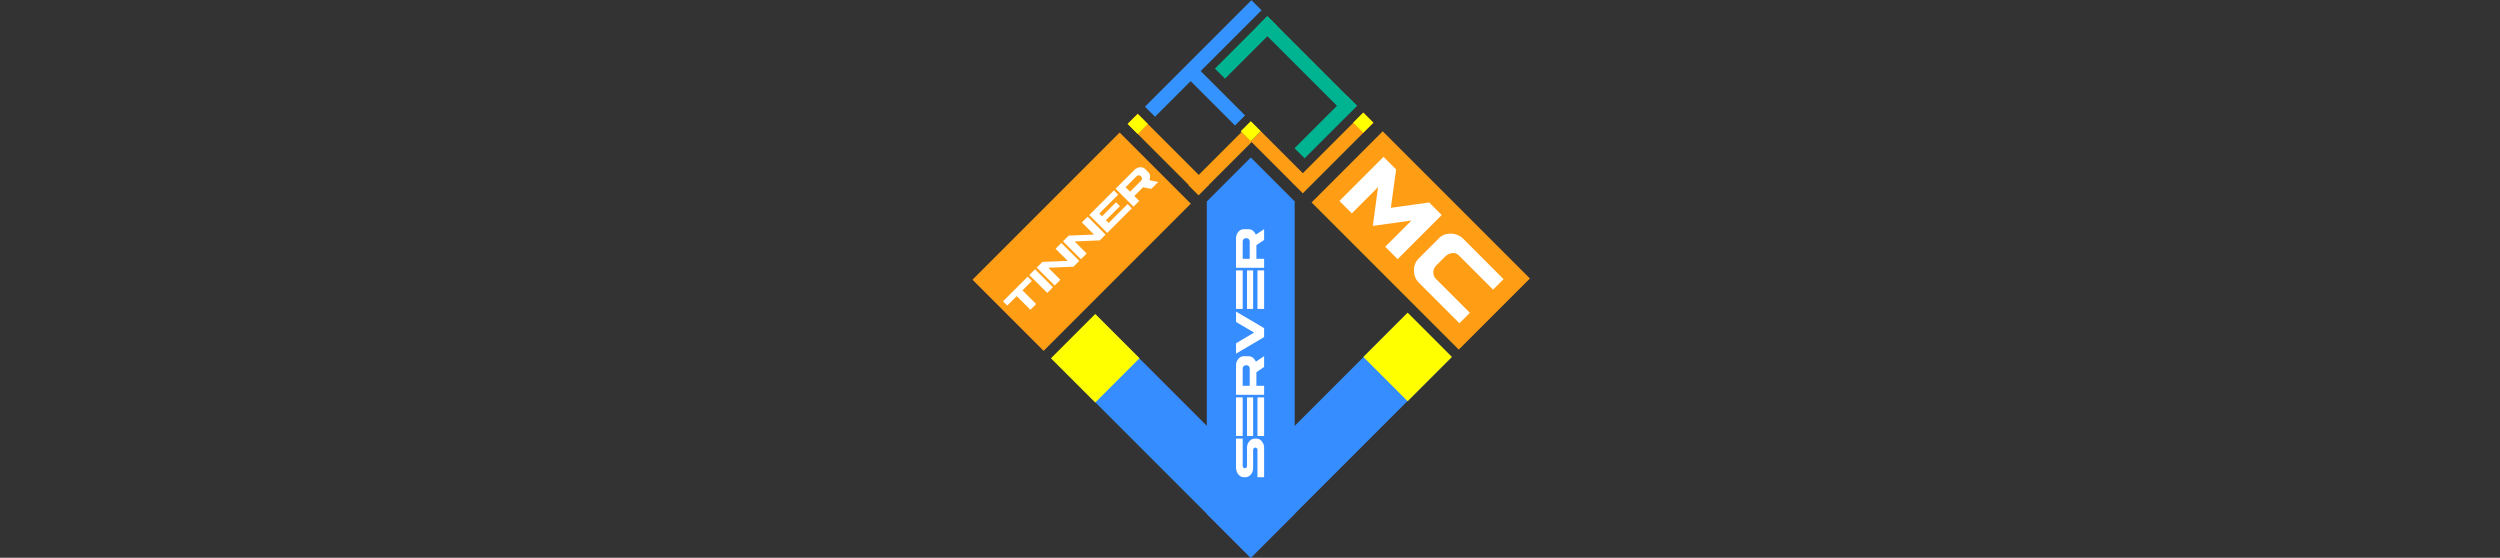 <?xml version="1.0" encoding="UTF-8"?>
<svg id="_图层_1" data-name="图层 1" xmlns="http://www.w3.org/2000/svg" viewBox="0 0 3358.37 749.23">
  <rect x="0" y="0" width="3358.37" height="749.23" fill="#333333" stroke="none"/>
  <defs>
    <style>
      .cls-1 {
        fill: #3593ff;
      }

      .cls-2 {
        fill: #fff;
      }

      .cls-3 {
        fill: #00b491;
      }

      .cls-4 {
        fill: #ff9e15;
      }

      .cls-5 {
        fill: #358dff;
      }

      .cls-6 {
        fill: #ff0;
      }
    </style>
  </defs>
  <rect class="cls-1" x="1515.22" y="69" width="202.3" height="19.09" transform="translate(417.88 1165.95) rotate(-45)"/>
  <rect class="cls-1" x="1579.33" y="116.46" width="101.27" height="19.09" transform="translate(2693.42 1367.65) rotate(-135)"/>
  <rect class="cls-4" x="1723.76" y="195.99" width="134.06" height="19.09" transform="translate(379.18 1326.48) rotate(-45)"/>
  <rect class="cls-4" x="1501.72" y="197.87" width="135.13" height="19.09" transform="translate(2532.28 1463.72) rotate(-135)"/>
  <rect class="cls-4" x="1588.4" y="210.24" width="101.15" height="19.09" transform="translate(324.64 1223.3) rotate(-45)"/>
  <rect class="cls-4" x="1674.91" y="202.59" width="82.36" height="19.09" transform="translate(2779.55 1575.59) rotate(-135)"/>
  <rect class="cls-6" x="1670.69" y="166.72" width="19.09" height="19.09" transform="translate(2992.97 -887.19) rotate(135)"/>
  <rect class="cls-6" x="1518.86" y="156.98" width="19.09" height="19.09" transform="translate(2726.89 -796.47) rotate(135)"/>
  <rect class="cls-3" x="1670.91" y="78.98" width="170" height="19.09" transform="translate(2934.92 1392.73) rotate(-135)"/>
  <rect class="cls-3" x="1624.21" y="54.12" width="99.68" height="19.09" transform="translate(445.3 1202.38) rotate(-45)"/>
  <rect class="cls-3" x="1731.18" y="161.09" width="99.68" height="19.09" transform="translate(400.99 1309.35) rotate(-45)"/>
  <rect class="cls-6" x="1821.78" y="155.22" width="19.09" height="19.09" transform="translate(3242.77 -1013.67) rotate(135)"/>
  <rect class="cls-4" x="1385.44" y="184.88" width="135.13" height="279.61" transform="translate(2250.85 1581.7) rotate(-135)"/>
  <rect class="cls-4" x="1840.98" y="183.2" width="135.13" height="279.61" transform="translate(3486.49 -798.13) rotate(135)"/>
  <rect class="cls-5" x="1621.14" y="270.67" width="118.09" height="419.6"/>
  <rect class="cls-5" x="1638.44" y="228.89" width="83.57" height="83.57" transform="translate(3059.73 -726.03) rotate(135)"/>
  <g>
    <path class="cls-2" d="M1858.82,210.92l16.66,16.66-7.09,51.58c34.26-4.86,51.42-7.25,51.48-7.19l16.71,16.71c.09,.17,.06,.32-.08,.47l-58.72,58.72c-.19,.19-.34,.21-.47,.08l-16.22-16.22c-.16-.16-.15-.33,.03-.52l34.97-34.97-51.63,7.14-.24-.24c-.09-.17,2.24-17.43,7-51.78l-34.97,34.97c-.19,.19-.36,.19-.52,.03l-16.17-16.17c-.16-.16-.15-.33,.03-.52l58.72-58.72c.22-.15,.39-.16,.52-.03Z"/>
    <path class="cls-2" d="M1964.97,320.16l54.59,54.59c.12,.2,.11,.37-.04,.52l-13.53,13.53c-.18,.18-.36,.2-.52,.04l-45.74-45.74c-4.14-4.14-9.49-4.3-16.06-.48-1.02,.82-1.78,1.5-2.3,2.01l-11.49,11.49c-4.35,4.35-5.51,9.29-3.5,14.85,.4,1.14,1.13,2.24,2.19,3.29l45.74,45.74c.16,.16,.17,.32,.02,.46l-13.53,13.53c-.19,.19-.36,.2-.52,.04l-54.25-54.25c-5.61-5.61-7.66-12.89-6.15-21.84,1.05-4.26,2.97-7.78,5.77-10.58l27.62-27.62c4.82-4.82,11.45-6.67,19.87-5.54,5.06,1.16,9,3.15,11.83,5.97Z"/>
  </g>
  <rect class="cls-5" x="1534.65" y="397.82" width="83.57" height="377.14" transform="translate(3105.78 -113.67) rotate(135)"/>
  <rect class="cls-5" x="1594.78" y="543.19" width="381.42" height="83.57" transform="translate(3461.66 -263.92) rotate(135)"/>
  <rect class="cls-6" x="1429.25" y="439.21" width="84.12" height="84.12" transform="translate(2851.98 -218.8) rotate(135)"/>
  <rect class="cls-6" x="1848.9" y="437.45" width="84.12" height="84.12" transform="translate(3567.12 -518.54) rotate(135)"/>
  <g>
    <path class="cls-2" d="M1347.5,404.64l32.86-32.86c.09-.06,.16-.06,.22,0l5.5,5.5c.07,.08,.07,.15,0,.22l-12.54,12.55,18.25,18.25c.08,.08,.08,.15,0,.22l-7.5,7.5c-.08,.08-.15,.08-.22,0l-18.25-18.25-12.59,12.59c-.08,.08-.15,.08-.22,0l-5.5-5.5c-.06-.09-.06-.16,0-.22Z"/>
    <path class="cls-2" d="M1382.82,369.31l7.47-7.47c.09-.06,.17-.06,.22,0l23.86,23.86c.08,.08,.08,.15,0,.22l-7.47,7.47c-.07,.07-.15,.07-.22,0l-23.86-23.86c-.06-.09-.06-.16,0-.22Z"/>
    <path class="cls-2" d="M1392.77,359.37l7.54-7.54c8.8-.39,20.11-.85,33.93-1.39l.04-.04-16.16-16.16c-.06-.09-.06-.16,0-.22l7.5-7.5c.09-.06,.17-.06,.22,0l23.86,23.86c.08,.07,.08,.15,0,.22l-7.65,7.65-33.82,1.41,16.09,16.09c.07,.08,.07,.15,0,.22l-7.47,7.47c-.08,.08-.15,.08-.22,0l-23.86-23.86c-.06-.09-.06-.16,0-.22Z"/>
    <path class="cls-2" d="M1428.09,324.05l7.54-7.54c8.8-.39,20.11-.85,33.93-1.39l.05-.05-16.16-16.16c-.06-.09-.06-.16,0-.22l7.5-7.5c.09-.06,.16-.06,.22,0l23.86,23.86c.07,.07,.07,.15,0,.22l-7.65,7.65-33.82,1.41,16.09,16.09c.07,.07,.07,.15,0,.22l-7.47,7.47c-.08,.08-.15,.07-.22,0l-23.86-23.86c-.06-.09-.06-.16,0-.22Z"/>
    <path class="cls-2" d="M1463.41,288.72l32.86-32.86c.09-.06,.16-.06,.22,0l5.5,5.5c.07,.07,.08,.15,0,.22l-25.27,25.27,3.7,3.7,18.69-18.69c.09-.06,.17-.06,.22,0l5.01,5c.07,.07,.07,.15,0,.22l-18.7,18.69,3.72,3.73,25.27-25.27c.07-.07,.14-.08,.2-.02l5.5,5.5c.08,.07,.08,.15,0,.22l-32.86,32.86c-.08,.08-.15,.08-.23,0l-23.86-23.86c-.06-.09-.06-.16,0-.22Z"/>
    <path class="cls-2" d="M1498.74,253.4l25.36-25.36c2.3-2.3,5.2-3.43,8.69-3.39,2.26,.17,4.09,.95,5.5,2.36l4.35,4.35c2.26,2.26,2.89,5.37,1.88,9.34l-.54,1.39,11.76,2.38-.07,.16-9.11,9.11c-.48-.03-4.17-.75-11.09-2.15l-11.69,11.69,6.51,6.51c.07,.07,.07,.15,0,.22l-7.47,7.47c-.08,.08-.15,.07-.22,0l-23.86-23.86c-.06-.09-.06-.16,0-.22Zm13.31-1.86l6.01,6.01,14.61-14.61c1.56-1.56,1.86-3.22,.92-5-.25-.37-.53-.71-.83-1.01-1.45-1.45-3.02-1.81-4.71-1.08-.48,.27-.91,.6-1.3,.99l-14.7,14.7Z"/>
  </g>
  <g>
    <path class="cls-2" d="M1660.42,629.28v-39.9c.02-.12,.08-.18,.18-.18h8.61c.12,0,.18,.06,.18,.18v36.53c.26,2.04,1.24,3.06,2.95,3.06,1.15,0,2.02-.62,2.6-1.86,.16-.37,.25-.82,.25-1.34v-24.82c0-3.49,1.38-6.59,4.15-9.28,1.9-1.64,3.93-2.46,6.08-2.46h2.6c3.68,0,6.66,2.14,8.93,6.43,.8,1.78,1.2,3.61,1.2,5.48v39.73c0,.12-.06,.18-.18,.18h-8.61c-.09-.02-.14-.08-.14-.18v-36.35c0-1.48-.66-2.5-1.97-3.06-.56-.09-.89-.14-.98-.14-1.17,0-2.05,.61-2.64,1.83-.16,.37-.25,.83-.25,1.37v24.47c0,4.03-1.57,7.41-4.71,10.12-1.71,1.29-3.52,1.93-5.41,1.93h-2.6c-3.45,0-6.29-1.91-8.54-5.73-1.01-2.18-1.57-4.18-1.69-6.01Z"/>
    <path class="cls-2" d="M1660.42,585.51v-51.47c.02-.12,.08-.18,.18-.18h8.61c.12,0,.18,.06,.18,.18v51.47c0,.12-.06,.18-.18,.18h-8.61c-.12-.02-.18-.08-.18-.18Zm14.77,0v-51.47c.02-.12,.08-.18,.18-.18h7.84c.12,0,.18,.06,.18,.18v51.47c0,.12-.06,.18-.18,.18h-7.84c-.12-.02-.18-.08-.18-.18Zm14.03,0v-51.47c0-.12,.05-.18,.14-.18h8.61c.12,0,.18,.06,.18,.18v51.47c0,.12-.06,.18-.18,.18h-8.61c-.09-.02-.14-.08-.14-.18Z"/>
    <path class="cls-2" d="M1660.42,530.17v-39.73c0-3.61,1.38-6.76,4.15-9.46,1.9-1.64,3.95-2.46,6.15-2.46h6.82c3.54,0,6.47,1.95,8.79,5.84l.67,1.51,11.07-7.35,.07,.18v14.27c-.4,.35-3.86,2.68-10.37,7v18.32s10.2,0,10.2,0c.12,0,.18,.06,.18,.18v11.71c0,.12-.06,.18-.18,.18h-37.37c-.12-.02-.18-.08-.18-.18Zm8.96-11.88h9.42s0-22.89,0-22.89c0-2.44-1.07-3.98-3.2-4.64-.49-.09-.97-.14-1.44-.14-2.27,0-3.79,.95-4.54,2.85-.16,.59-.25,1.18-.25,1.79v23.03Z"/>
    <path class="cls-2" d="M1660.42,475.01v-13.85c.47-.42,3.06-1.97,7.77-4.64,.26-.21,5.72-3.45,16.38-9.7v-.07c-15.89-9.35-23.94-14.11-24.15-14.27v-13.92c.23,0,6.28,3.55,18.14,10.65,9.47,5.53,16,9.39,19.58,11.57v12.06c-.84,.59-13.2,7.86-37.05,21.83,0,.09-.22,.21-.67,.35Z"/>
    <path class="cls-2" d="M1660.42,414.86v-51.47c.02-.12,.08-.18,.18-.18h8.61c.12,0,.18,.06,.18,.18v51.47c0,.12-.06,.18-.18,.18h-8.61c-.12-.02-.18-.08-.18-.18Zm14.77,0v-51.47c.02-.12,.08-.18,.18-.18h7.84c.12,0,.18,.06,.18,.18v51.47c0,.12-.06,.18-.18,.18h-7.84c-.12-.02-.18-.08-.18-.18Zm14.03,0v-51.47c0-.12,.05-.18,.14-.18h8.61c.12,0,.18,.06,.18,.18v51.47c0,.12-.06,.18-.18,.18h-8.61c-.09-.02-.14-.08-.14-.18Z"/>
    <path class="cls-2" d="M1660.42,359.53v-39.73c0-3.61,1.38-6.76,4.15-9.46,1.9-1.64,3.95-2.46,6.15-2.46h6.82c3.54,0,6.47,1.95,8.79,5.84l.67,1.51,11.07-7.35,.07,.18v14.27c-.4,.35-3.86,2.68-10.37,7v18.32s10.2,0,10.2,0c.12,0,.18,.06,.18,.18v11.71c0,.12-.06,.18-.18,.18h-37.37c-.12-.02-.18-.08-.18-.18Zm8.96-11.88h9.42s0-22.89,0-22.89c0-2.44-1.07-3.98-3.2-4.64-.49-.09-.97-.14-1.44-.14-2.27,0-3.79,.95-4.54,2.85-.16,.59-.25,1.18-.25,1.79v23.03Z"/>
  </g>
</svg>